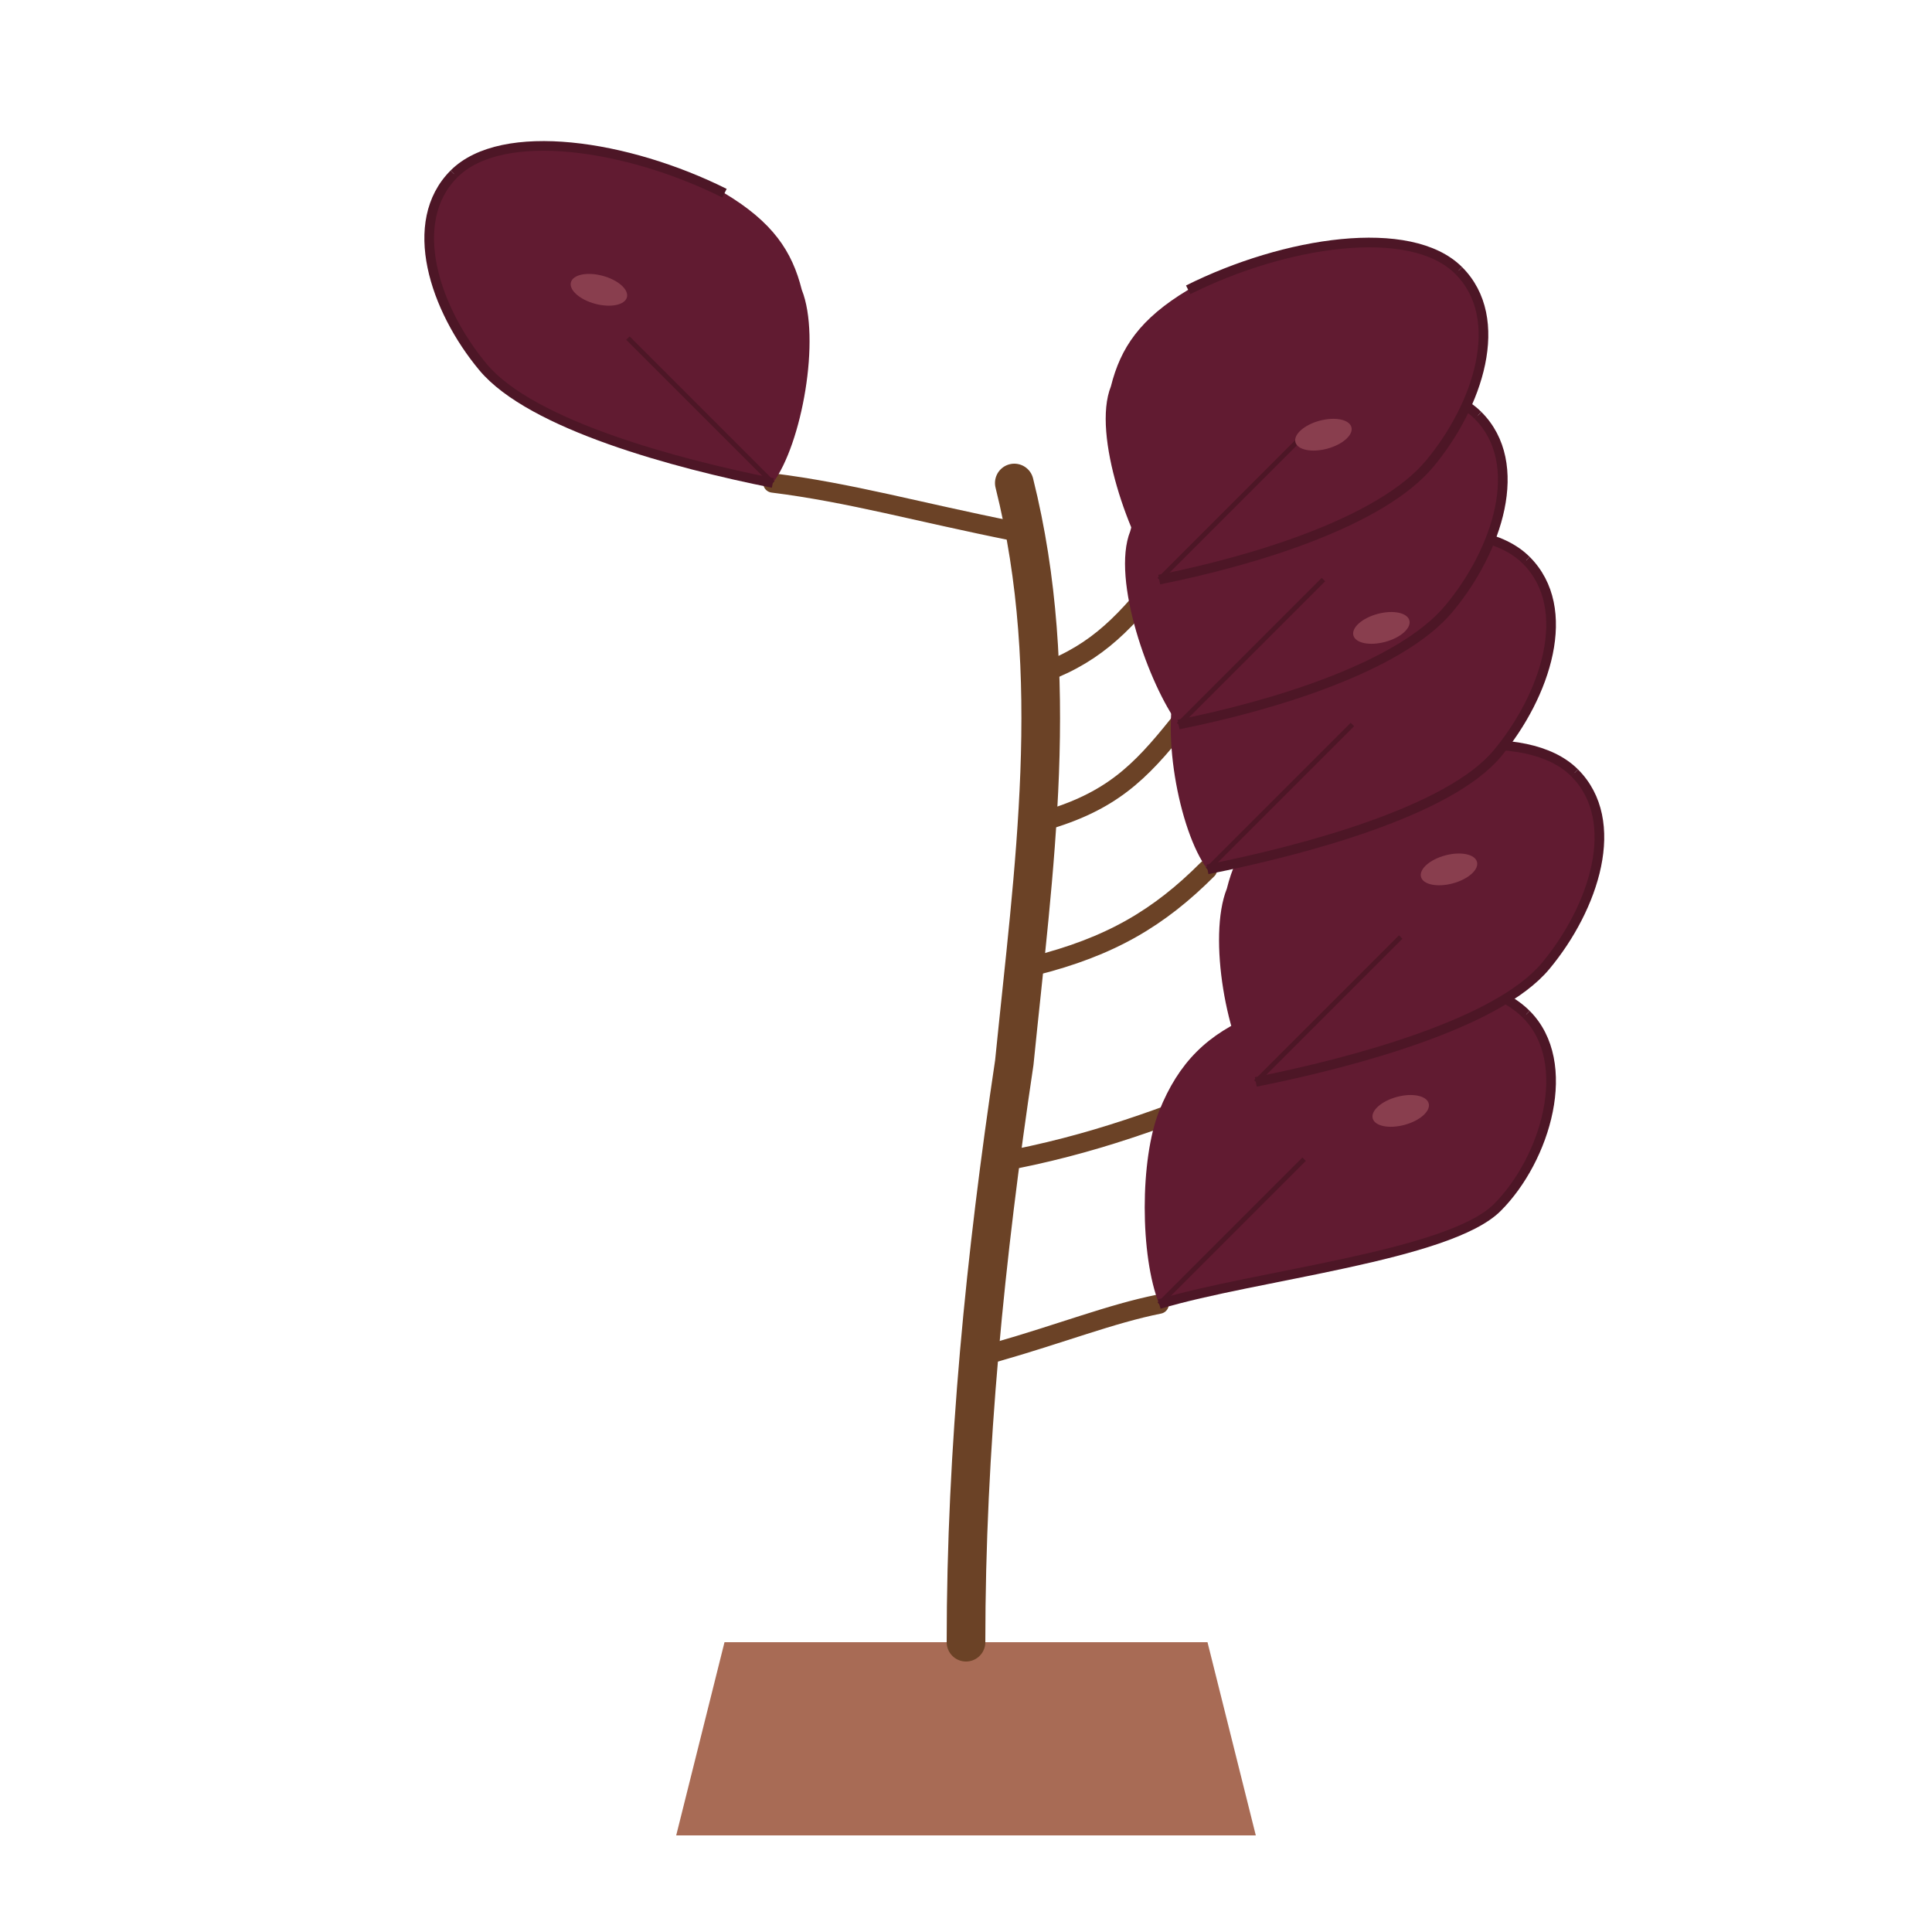 <?xml version="1.0" encoding="UTF-8"?>
<svg width="200px" height="200px" viewBox="0 0 200 200" version="1.1" xmlns="http://www.w3.org/2000/svg">
  <g stroke="none" stroke-width="1" fill="none" fill-rule="evenodd">
    <!-- Pot -->
    <path d="M75,170 L70,190 L130,190 L125,170 Z" fill="#A86B55" />
    
    <!-- Main stem -->
    <path d="M100,170 C100,150 102,130 105,110 C107,90 110,70 105,50" stroke="#6B4226" stroke-width="4" stroke-linecap="round" />
    
    <!-- Branch stems -->
    <path d="M103,140 C110,138 115,136 120,135" stroke="#6B4226" stroke-width="2" stroke-linecap="round" />
    <path d="M105,120 C115,118 122,115 130,112" stroke="#6B4226" stroke-width="2" stroke-linecap="round" />
    <path d="M107,100 C115,98 120,95 125,90" stroke="#6B4226" stroke-width="2" stroke-linecap="round" />
    <path d="M108,85 C115,83 118,80 122,75" stroke="#6B4226" stroke-width="2" stroke-linecap="round" />
    <path d="M107,70 C113,68 116,65 120,60" stroke="#6B4226" stroke-width="2" stroke-linecap="round" />
    <path d="M105,55 C95,53 88,51 80,50" stroke="#6B4226" stroke-width="2" stroke-linecap="round" />
    
    <!-- Rubber plant leaves - dark burgundy color -->
    <!-- Bottom right leaf -->
    <path d="M120,135 C130,132 150,130 155,125 C160,120 163,110 158,105 C153,100 140,100 130,105 C125,107 122,110 120,115 C118,120 118,130 120,135 Z" fill="#611B31" />
    <path d="M120,135 C130,132 150,130 155,125 C160,120 163,110 158,105" stroke="#4D1626" stroke-width="1" />
    <path d="M158,105 C153,100 140,100 130,105" stroke="#4D1626" stroke-width="1" />
    
    <!-- Middle right leaf -->
    <path d="M130,112 C140,110 155,106 160,100 C165,94 168,85 163,80 C158,75 145,77 135,82 C130,85 128,88 127,92 C125,97 127,108 130,112 Z" fill="#611B31" />
    <path d="M130,112 C140,110 155,106 160,100 C165,94 168,85 163,80" stroke="#4D1626" stroke-width="1" />
    <path d="M163,80 C158,75 145,77 135,82" stroke="#4D1626" stroke-width="1" />
    
    <!-- Upper right leaf -->
    <path d="M125,90 C135,88 150,84 155,78 C160,72 163,63 158,58 C153,53 140,55 130,60 C125,63 123,66 122,70 C120,75 122,86 125,90 Z" fill="#611B31" />
    <path d="M125,90 C135,88 150,84 155,78 C160,72 163,63 158,58" stroke="#4D1626" stroke-width="1" />
    <path d="M158,58 C153,53 140,55 130,60" stroke="#4D1626" stroke-width="1" />
    
    <!-- Top right leaf -->
    <path d="M122,75 C132,73 145,69 150,63 C155,57 158,48 153,43 C148,38 135,40 125,45 C120,48 118,51 117,55 C115,60 119,71 122,75 Z" fill="#611B31" />
    <path d="M122,75 C132,73 145,69 150,63 C155,57 158,48 153,43" stroke="#4D1626" stroke-width="1" />
    <path d="M153,43 C148,38 135,40 125,45" stroke="#4D1626" stroke-width="1" />
    
    <!-- Topmost right leaf -->
    <path d="M120,60 C130,58 143,54 148,48 C153,42 156,33 151,28 C146,23 133,25 123,30 C118,33 116,36 115,40 C113,45 117,56 120,60 Z" fill="#611B31" />
    <path d="M120,60 C130,58 143,54 148,48 C153,42 156,33 151,28" stroke="#4D1626" stroke-width="1" />
    <path d="M151,28 C146,23 133,25 123,30" stroke="#4D1626" stroke-width="1" />
    
    <!-- Left leaf -->
    <path d="M80,50 C70,48 55,44 50,38 C45,32 42,23 47,18 C52,13 65,15 75,20 C80,23 82,26 83,30 C85,35 83,46 80,50 Z" fill="#611B31" />
    <path d="M80,50 C70,48 55,44 50,38 C45,32 42,23 47,18" stroke="#4D1626" stroke-width="1" />
    <path d="M47,18 C52,13 65,15 75,20" stroke="#4D1626" stroke-width="1" />
    
    <!-- Leaf veins and shine -->
    <path d="M120,135 C125,130 130,125 135,120" stroke="#4D1626" stroke-width="0.5" />
    <path d="M130,112 C135,107 140,102 145,97" stroke="#4D1626" stroke-width="0.5" />
    <path d="M125,90 C130,85 135,80 140,75" stroke="#4D1626" stroke-width="0.5" />
    <path d="M122,75 C127,70 132,65 137,60" stroke="#4D1626" stroke-width="0.5" />
    <path d="M120,60 C125,55 130,50 135,45" stroke="#4D1626" stroke-width="0.5" />
    <path d="M80,50 C75,45 70,40 65,35" stroke="#4D1626" stroke-width="0.5" />
    
    <!-- Leaf shine -->
    <ellipse cx="145" cy="115" rx="3" ry="1.5" fill="#893E4E" transform="rotate(-15 145 115)" />
    <ellipse cx="150" cy="90" rx="3" ry="1.5" fill="#893E4E" transform="rotate(-15 150 90)" />
    <ellipse cx="143" cy="65" rx="3" ry="1.5" fill="#893E4E" transform="rotate(-15 143 65)" />
    <ellipse cx="137" cy="45" rx="3" ry="1.5" fill="#893E4E" transform="rotate(-15 137 45)" />
    <ellipse cx="62" cy="30" rx="3" ry="1.5" fill="#893E4E" transform="rotate(15 62 30)" />
  </g>
</svg>